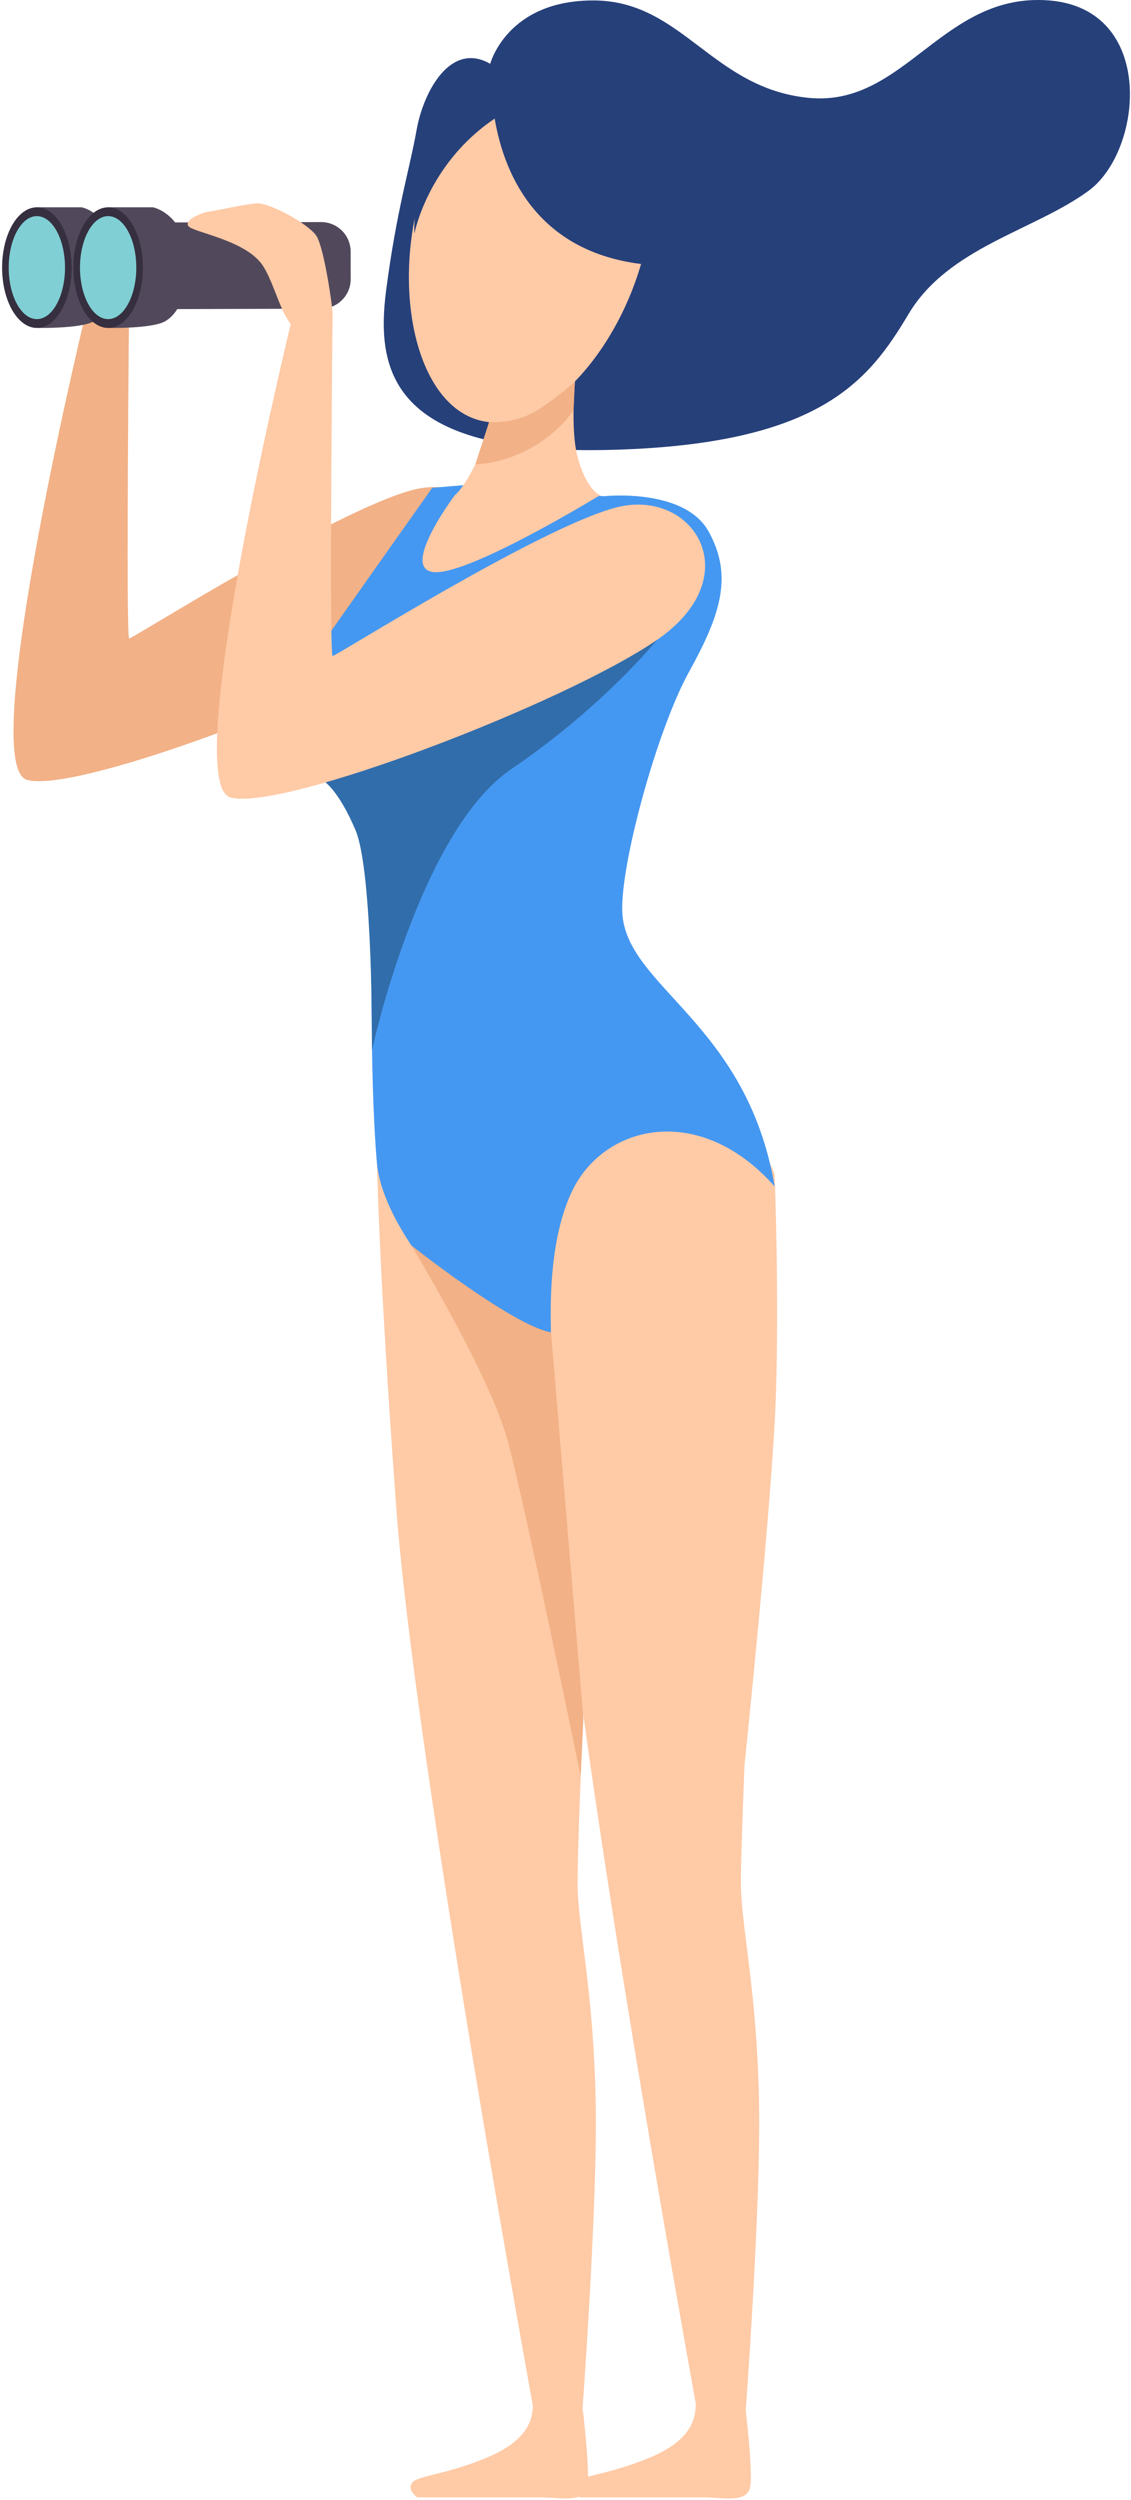 <?xml version="1.0" encoding="UTF-8"?>
<svg width="477px" height="1054px" viewBox="0 0 477 1054" version="1.1" xmlns="http://www.w3.org/2000/svg" xmlns:xlink="http://www.w3.org/1999/xlink">
    <!-- Generator: Sketch 51.3 (57544) - http://www.bohemiancoding.com/sketch -->
    <title>Group 3</title>
    <desc>Created with Sketch.</desc>
    <defs></defs>
    <g id="Onboarding" stroke="none" stroke-width="1" fill="none" fill-rule="evenodd">
        <g id="Group-6" transform="translate(-7025, -2352)">
            <g id="Tile-2" transform="translate(5630, 1661)">
                <g id="Group-3" transform="translate(1395, 691)">
                    <path d="M206.745,26.907 C206.745,26.907 213.815,-0.163 250.845,0.197 C287.865,0.567 300.335,37.227 341.025,41.257 C381.715,45.287 397.475,-3.473 442.565,0.197 C487.655,3.867 482.155,63.617 459.055,80.477 C435.965,97.337 400.035,104.187 383.175,132.407 C366.315,160.637 345.785,187.887 255.245,189.717 C164.695,191.547 158.465,155.997 162.865,122.267 C167.265,88.547 172.765,71.317 175.695,54.817 C178.625,38.327 190.145,17.317 206.745,26.907" id="Fill-213" fill="#26407A"></path>
                    <path d="M326.715,495.207 C326.715,495.207 328.665,546.667 327.195,589.307 C325.735,631.937 313.995,744.157 313.995,744.157 L219.435,507.357 L265.385,448.157 C265.385,448.157 319.725,472.007 326.715,495.207" id="Fill-214" fill="#FFCAA6"></path>
                    <path d="M158.925,485.947 C158.925,485.947 159.325,529.887 167.145,635.907 C174.965,741.937 225.795,1020.117 225.795,1020.117 L245.345,1020.117 C245.345,1020.117 252.185,929.247 251.215,885.077 C250.235,840.897 244.625,816.787 243.655,797.347 C242.675,777.907 253.045,574.057 253.045,574.057 L158.925,485.947" id="Fill-215" fill="#FFCAA6"></path>
                    <path d="M227.815,485.947 C227.815,485.947 228.215,529.887 236.035,635.907 C243.855,741.937 294.685,1020.117 294.685,1020.117 L314.235,1020.117 C314.235,1020.117 321.075,929.247 320.105,885.077 C319.125,840.897 313.515,816.787 312.545,797.347 C311.565,777.907 321.935,574.057 321.935,574.057 L227.815,485.947" id="Fill-216" fill="#FFCAA6"></path>
                    <path d="M54.485,125.017 C54.485,125.017 53.015,269.197 54.485,269.197 C55.945,269.197 140.995,215.437 173.745,206.637 C206.485,197.837 230.435,235.477 191.335,262.357 C152.235,289.237 33.465,334.697 11.475,328.827 C-10.525,322.967 37.375,126.967 37.375,126.967 L54.485,125.017" id="Fill-217" fill="#F2B186"></path>
                    <path d="M254.495,209.207 C254.495,209.207 288.505,205.457 298.855,224.077 C309.195,242.707 304.025,258.997 290.575,283.307 C277.125,307.627 261.525,364.647 262.455,384.617 C263.915,416.107 314.975,430.997 326.715,500.207 C295.155,464.517 254.625,473.927 241.175,502.377 C227.725,530.837 233.935,573.767 232.375,573.767 C230.825,573.767 220.995,569.627 212.205,566.007 C203.415,562.387 161.515,521.007 158.925,489.967 C156.335,458.927 156.855,419.957 156.335,391.337 C155.815,362.717 149.615,337.887 139.265,329.087 C111.975,305.897 124.525,287.577 141.985,262.747 C159.445,237.917 182.295,205.667 182.295,205.667 L203.555,203.837 L254.495,209.207" id="Fill-218" fill="#4598F1"></path>
                    <path d="M271.015,108.997 C259.915,150.127 228.115,184.197 202.115,177.187 C176.115,170.167 165.765,124.727 176.865,83.597 C187.955,42.467 216.305,21.217 242.305,28.227 C268.295,35.237 282.105,67.857 271.015,108.997" id="Fill-219" fill="#FFCAA6"></path>
                    <path d="M191.825,208.777 C191.825,208.777 167.995,240.487 183.395,241.227 C198.785,241.957 253.045,208.777 253.045,208.777 C253.045,208.777 247.175,206.577 243.515,192.287 C239.845,177.987 243.515,150.127 243.515,150.127 L210.885,150.127 C210.885,150.127 207.225,181.667 201.355,193.937 C195.495,206.217 191.825,208.777 191.825,208.777" id="Fill-220" fill="#FFCAA6"></path>
                    <path d="M277.115,269.757 C277.115,269.757 254.465,297.857 215.625,324.257 C176.795,350.647 156.905,442.647 156.905,442.647 C156.905,442.647 157.325,367.397 149.945,350.007 C142.565,332.607 136.385,329.197 136.385,329.197 L277.115,269.757" id="Fill-221" fill="#316DAB"></path>
                    <path d="M140.265,132.407 C140.265,132.407 138.795,276.597 140.265,276.597 C141.725,276.597 226.775,222.837 259.515,214.037 C292.265,205.237 316.215,242.877 277.115,269.757 C238.015,296.637 119.245,342.087 97.245,336.227 C75.255,330.357 123.155,134.367 123.155,134.367 L140.265,132.407" id="Fill-222" fill="#FFCAA6"></path>
                    <path d="M206.255,177.947 C206.255,177.947 217.365,179.087 227.385,172.487 C237.405,165.887 242.455,160.827 242.455,160.827 L241.895,172.987 C241.895,172.987 236.315,182.017 223.665,188.987 C211.005,195.947 200.505,195.677 200.505,195.677 L206.255,177.947" id="Fill-223" fill="#F2B186"></path>
                    <path d="M15.155,87.397 L34.425,87.397 C34.425,87.397 43.785,89.037 47.965,101.777 C52.135,114.517 47.125,125.147 47.125,125.147 C47.125,125.147 44.995,132.567 39.345,135.577 C33.685,138.587 15.985,138.257 15.985,138.257 L15.155,87.397" id="Fill-224" fill="#51495B"></path>
                    <path d="M0.885,112.827 C0.885,126.867 7.445,138.257 15.545,138.257 C23.645,138.257 30.215,126.867 30.215,112.827 C30.215,98.787 23.645,87.397 15.545,87.397 C7.445,87.397 0.885,98.787 0.885,112.827" id="Fill-225" fill="#352F3F"></path>
                    <path d="M3.675,112.827 C3.675,124.817 8.995,134.537 15.545,134.537 C22.105,134.537 27.415,124.817 27.415,112.827 C27.415,100.837 22.105,91.117 15.545,91.117 C8.995,91.117 3.675,100.837 3.675,112.827" id="Fill-226" fill="#80CFD4"></path>
                    <path d="M45.215,87.397 L64.495,87.397 C64.495,87.397 73.855,89.037 78.025,101.777 C82.195,114.517 77.185,125.147 77.185,125.147 C77.185,125.147 75.055,132.567 69.405,135.577 C63.745,138.587 46.045,138.257 46.045,138.257 L45.215,87.397" id="Fill-227" fill="#51495B"></path>
                    <path d="M54.655,130.367 L135.485,130.147 C142.365,130.127 147.925,124.537 147.905,117.667 L147.885,106.047 C147.865,99.157 142.275,93.597 135.385,93.617 L54.565,93.827 C47.685,93.847 42.125,99.437 42.145,106.317 L42.165,117.937 C42.185,124.817 47.775,130.387 54.655,130.367" id="Fill-228" fill="#51495B"></path>
                    <path d="M30.945,112.827 C30.945,126.867 37.505,138.257 45.605,138.257 C53.705,138.257 60.275,126.867 60.275,112.827 C60.275,98.787 53.705,87.397 45.605,87.397 C37.505,87.397 30.945,98.787 30.945,112.827" id="Fill-229" fill="#352F3F"></path>
                    <path d="M33.735,112.827 C33.735,124.817 39.055,134.537 45.605,134.537 C52.165,134.537 57.485,124.817 57.485,112.827 C57.485,100.837 52.165,91.117 45.605,91.117 C39.055,91.117 33.735,100.837 33.735,112.827" id="Fill-230" fill="#80CFD4"></path>
                    <path d="M133.415,138.517 C133.415,138.517 140.015,133.637 140.265,132.407 C140.505,131.187 136.835,104.547 133.415,99.417 C129.995,94.287 113.375,85.247 108.005,85.737 C102.625,86.227 91.875,88.667 88.455,89.157 C85.025,89.647 77.695,92.577 79.405,95.267 C81.115,97.957 103.845,101.107 110.935,112.117 C118.025,123.127 120.225,145.857 133.415,138.517" id="Fill-231" fill="#FFCAA6"></path>
                    <path d="M232.375,561.687 L246.045,724.597 L244.915,748.897 C244.915,748.897 221.885,636.517 214.365,608.187 C206.855,579.857 173.495,525.077 173.495,525.077 C173.495,525.077 216.285,558.927 232.375,561.687" id="Fill-232" fill="#F2B186"></path>
                    <path d="M314.495,1016.147 C314.495,1016.147 317.435,1040.407 316.465,1047.977 C315.485,1055.557 305.215,1052.867 296.425,1052.867 C287.625,1052.867 244.615,1052.867 244.615,1052.867 C244.615,1052.867 239.965,1049.447 242.655,1046.517 C245.345,1043.577 256.585,1043.337 273.695,1036.247 C290.805,1029.167 293.605,1020.557 293.425,1012.887 C293.245,1005.217 314.495,1016.147 314.495,1016.147" id="Fill-233" fill="#FFCAA6"></path>
                    <path d="M245.825,1016.147 C245.825,1016.147 248.765,1040.407 247.785,1047.977 C246.815,1055.557 236.545,1052.867 227.745,1052.867 C218.955,1052.867 175.935,1052.867 175.935,1052.867 C175.935,1052.867 171.295,1049.447 173.985,1046.517 C176.675,1043.577 187.915,1043.337 205.025,1036.247 C222.125,1029.167 224.935,1020.557 224.755,1012.887 C224.575,1005.217 245.825,1016.147 245.825,1016.147" id="Fill-234" fill="#FFCAA6"></path>
                    <path d="M174.77,98.477 C174.77,98.477 180.389,68.997 208.633,50.003 C212.371,72.172 227.326,116.5 293.352,111.748 C351.493,74.548 282.238,12.791 231.733,21.894 C181.227,30.997 174.124,82.83 174.77,98.477" id="Fill-235" fill="#26407A"></path>
                </g>
            </g>
        </g>
    </g>
</svg>